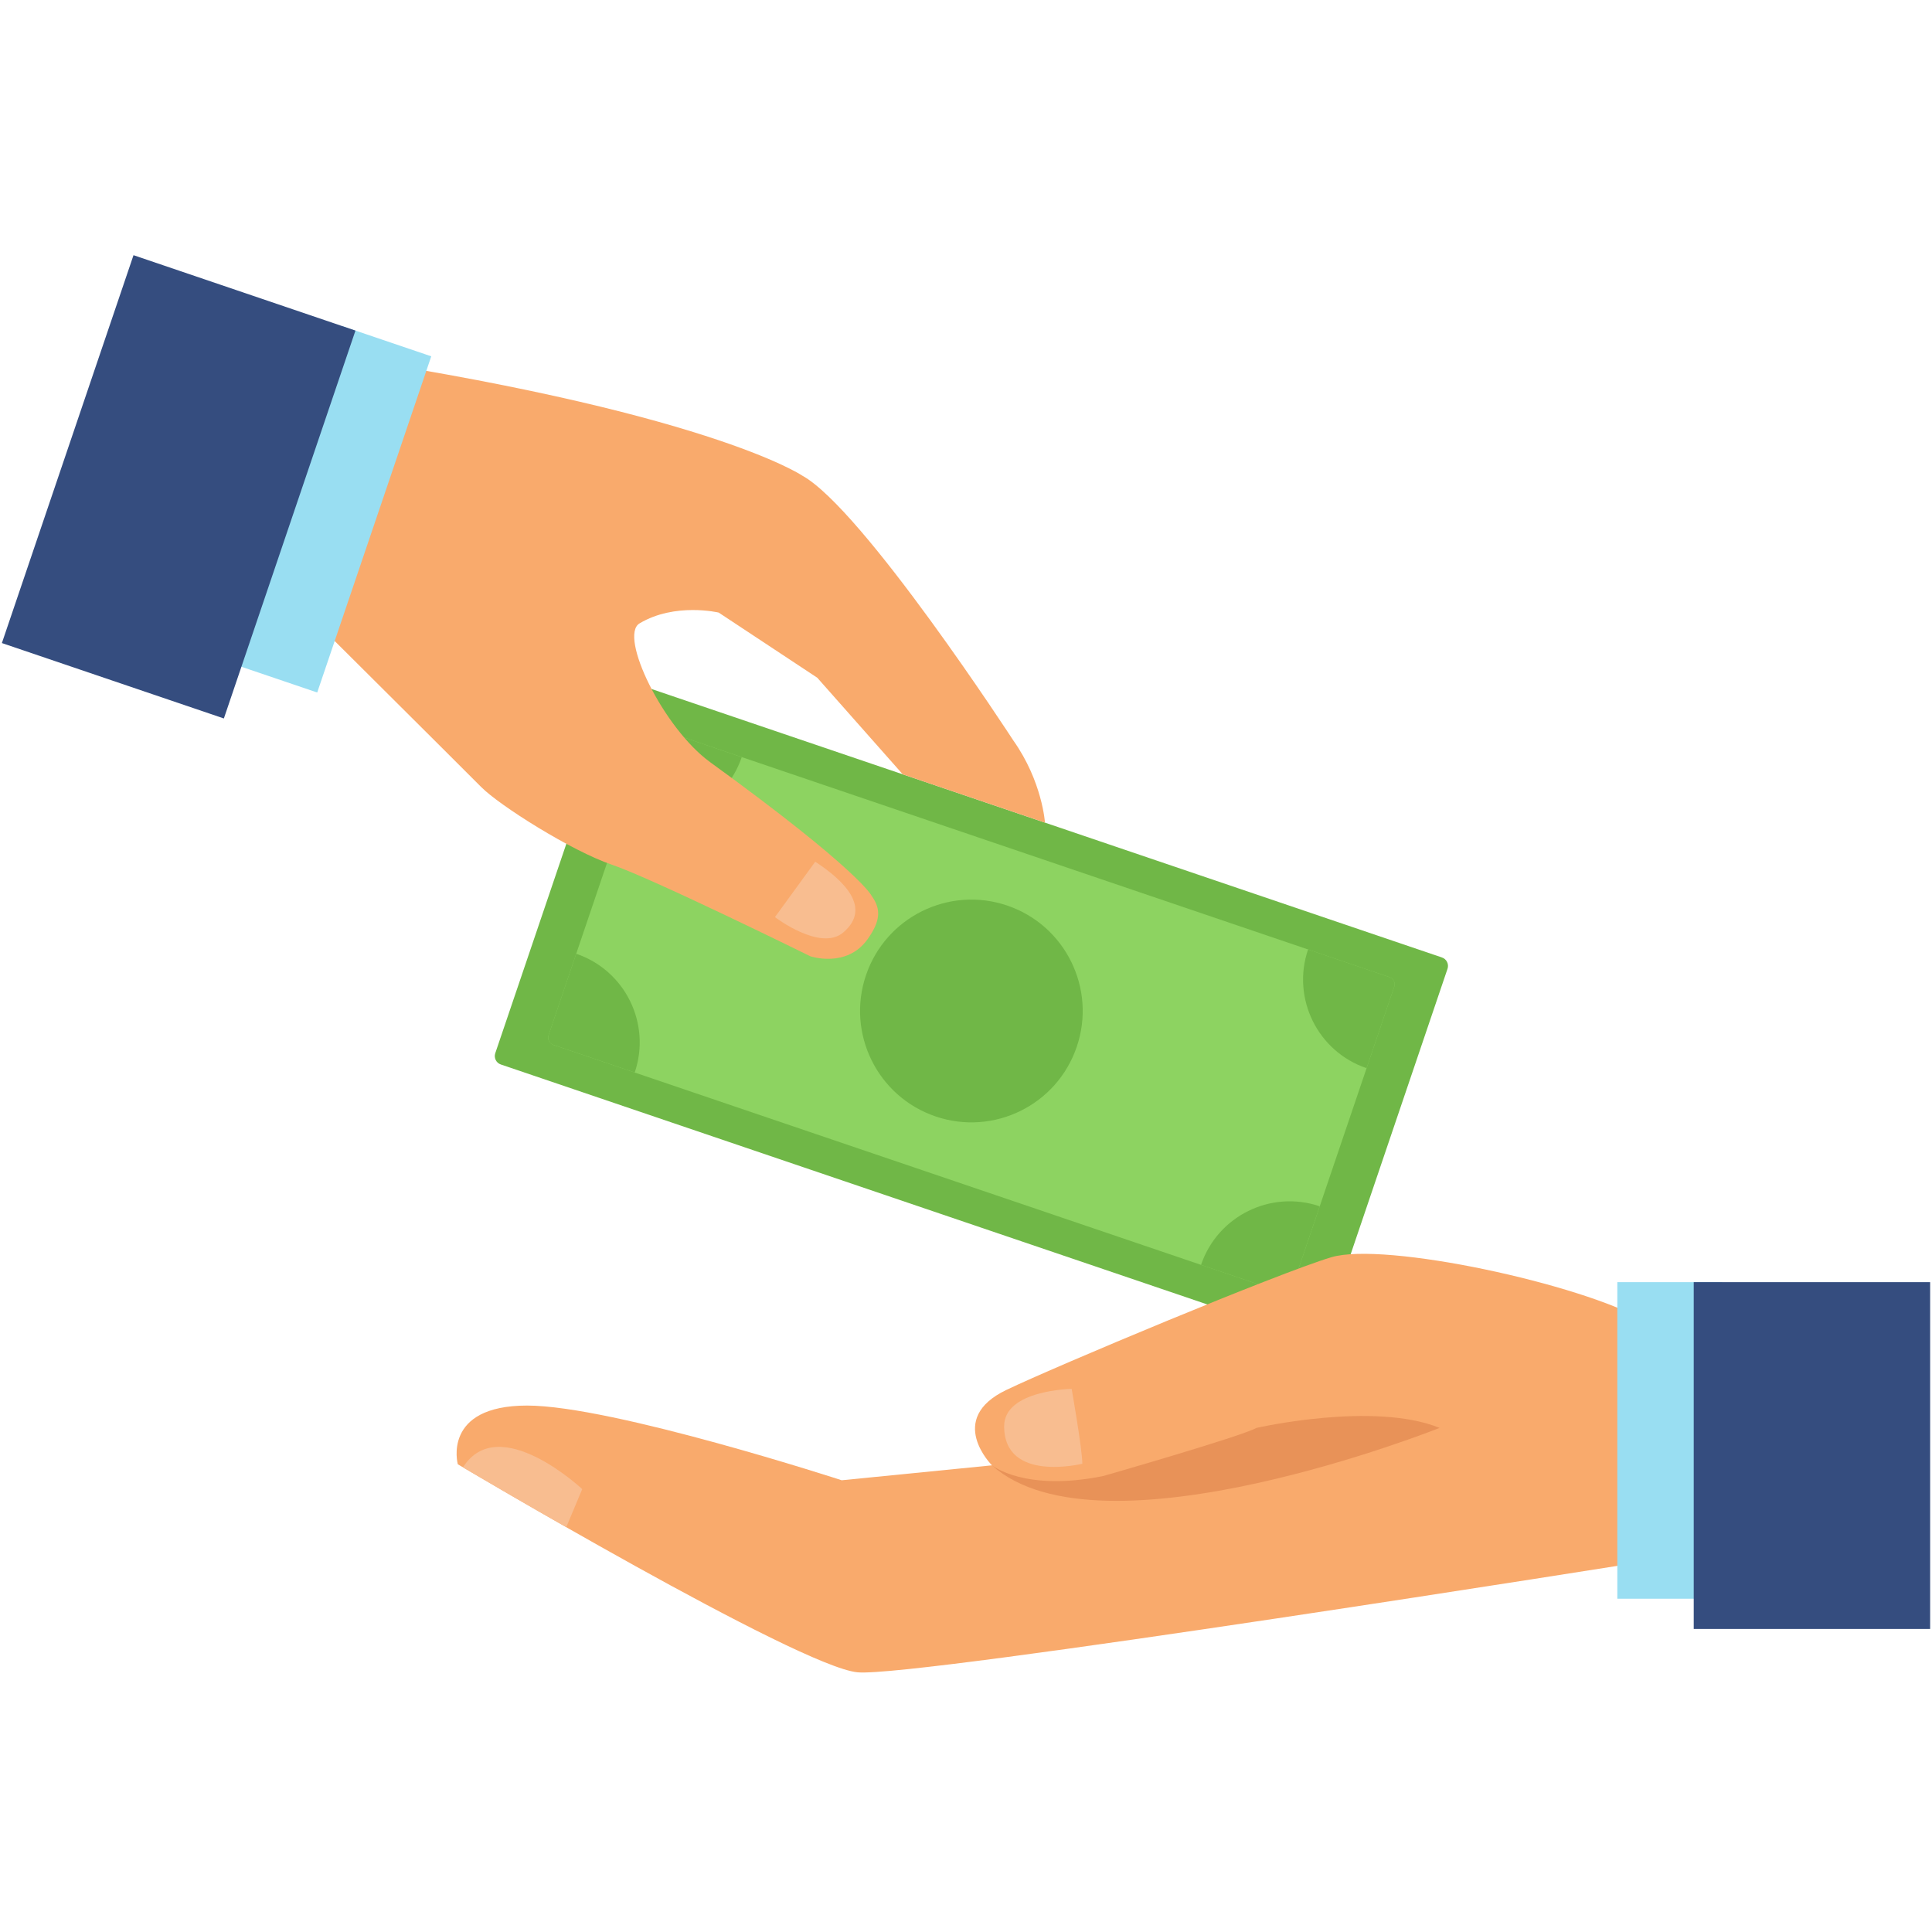 <svg xmlns="http://www.w3.org/2000/svg" xmlns:xlink="http://www.w3.org/1999/xlink" width="300" zoomAndPan="magnify" viewBox="0 0 224.88 225" height="300" preserveAspectRatio="xMidYMid meet" version="1.0"><defs><clipPath id="f45e9fd8e0"><path d="M 0 29.715 L 42 29.715 L 42 84 L 0 84 Z M 0 29.715 " clip-rule="nonzero"/></clipPath><clipPath id="de8f7fa9ec"><path d="M 197 149 L 224.762 149 L 224.762 190 L 197 190 Z M 197 149 " clip-rule="nonzero"/></clipPath></defs><path fill="#70b747" d="M 154.066 155.418 C 153.879 155.957 153.293 156.25 152.754 156.062 L 58.266 123.969 C 57.723 123.785 57.438 123.199 57.617 122.66 L 72.074 80.062 C 72.254 79.52 72.84 79.23 73.383 79.414 L 167.871 111.508 C 168.41 111.691 168.699 112.277 168.52 112.82 L 154.066 155.418 " fill-opacity="1" fill-rule="nonzero"/><path fill="#8dd361" d="M 150.406 150.004 C 150.258 150.445 149.738 150.676 149.254 150.512 L 64.418 121.699 C 63.934 121.531 63.664 121.035 63.816 120.59 L 75.73 85.473 C 75.879 85.031 76.395 84.801 76.883 84.965 L 161.719 113.781 C 162.199 113.945 162.473 114.441 162.32 114.887 L 150.406 150.004 " fill-opacity="1" fill-rule="nonzero"/><path fill="#70b747" d="M 125.34 121.906 C 123.039 128.688 115.68 132.324 108.902 130.02 C 102.125 127.719 98.492 120.352 100.793 113.57 C 103.098 106.789 110.457 103.156 117.234 105.457 C 124.012 107.762 127.645 115.125 125.34 121.906 " fill-opacity="1" fill-rule="nonzero"/><path fill="#70b747" d="M 75.73 85.473 L 72.5 94.992 C 78.195 96.93 84.387 93.875 86.324 88.176 L 76.883 84.965 C 76.395 84.801 75.879 85.031 75.73 85.473 " fill-opacity="1" fill-rule="nonzero"/><path fill="#70b747" d="M 64.348 121.672 L 73.859 124.902 C 75.797 119.203 72.742 113.008 67.047 111.074 L 63.84 120.523 C 63.676 121.004 63.906 121.52 64.348 121.672 " fill-opacity="1" fill-rule="nonzero"/><path fill="#70b747" d="M 162.32 114.887 L 159.09 124.398 C 153.395 122.469 150.34 116.277 152.277 110.574 L 161.719 113.781 C 162.199 113.945 162.473 114.441 162.32 114.887 " fill-opacity="1" fill-rule="nonzero"/><path fill="#70b747" d="M 149.328 150.535 L 139.812 147.305 C 141.75 141.605 147.934 138.551 153.633 140.484 L 150.43 149.934 C 150.27 150.418 149.773 150.688 149.328 150.535 " fill-opacity="1" fill-rule="nonzero"/><path fill="#f9aa6c" d="M 117.941 86.219 C 117.941 86.219 100.398 59.219 93.336 55.371 C 93.336 55.371 82.133 47.785 36.582 41.105 L 28.664 64.449 C 28.664 64.449 53.898 89.551 55.992 91.668 C 58.086 93.789 66.48 99.102 71.211 100.707 C 75.938 102.312 94.312 111.367 94.312 111.367 C 94.309 111.367 98.566 112.812 101.008 109.34 C 102.457 107.273 102.582 105.91 101.465 104.352 C 101.465 104.352 100.207 101.5 82.645 88.762 C 77.188 84.805 71.973 74.059 74.418 72.602 C 78.543 70.133 83.637 71.34 83.637 71.34 L 95.121 78.93 L 105.074 90.18 L 121.637 95.805 C 121.637 95.805 121.328 90.996 117.941 86.219 " fill-opacity="1" fill-rule="nonzero"/><path fill="#f8bd90" d="M 94.883 100.355 L 90.191 106.805 C 90.191 106.805 95.492 110.867 98.156 108.586 C 101.504 105.723 98.227 102.543 94.883 100.355 " fill-opacity="1" fill-rule="nonzero"/><path fill="#99def2" d="M 26.477 77.117 L 36.883 80.648 L 50.164 41.496 L 39.758 37.965 L 26.477 77.117 " fill-opacity="1" fill-rule="nonzero"/><g clip-path="url(#f45e9fd8e0)"><path fill="#354d7f" d="M 26.012 83.672 L 0.16 74.891 L 15.488 29.719 L 41.336 38.5 L 26.012 83.672 " fill-opacity="1" fill-rule="nonzero"/></g><path fill="#f9aa6c" d="M 99.824 194.758 C 92.996 194.137 53.254 170.527 53.254 170.527 C 53.254 170.527 51.391 163.691 61.328 163.691 C 71.262 163.691 97.965 172.391 97.965 172.391 L 115.465 170.652 C 115.465 170.652 110.051 165.266 117.141 161.871 C 122.969 159.078 148.754 148.289 154.969 146.422 C 161.176 144.559 184.152 149.531 191.602 153.875 L 191.602 181.836 C 191.602 181.836 106.656 195.383 99.824 194.758 " fill-opacity="1" fill-rule="nonzero"/><path fill="#f8bd90" d="M 124.746 161.75 C 124.746 161.75 125.988 168.809 125.988 170.465 C 125.988 170.465 116.875 172.727 116.883 166.094 C 116.887 161.863 124.746 161.75 124.746 161.75 " fill-opacity="1" fill-rule="nonzero"/><path fill="#e89258" d="M 115.465 170.652 C 115.465 170.652 119.277 173.762 128.43 171.895 C 128.43 171.895 144.41 167.312 146.273 166.293 C 146.273 166.293 159.934 163.172 167.594 166.293 C 167.594 166.293 128.125 182.043 115.465 170.652 " fill-opacity="1" fill-rule="nonzero"/><path fill="#f8bd90" d="M 65.887 177.855 L 67.746 173.422 C 67.746 173.422 58.023 164.312 53.859 170.887 C 55.461 171.832 60.102 174.562 65.887 177.855 " fill-opacity="1" fill-rule="nonzero"/><path fill="#99def2" d="M 200.504 186.188 L 188.293 186.188 L 188.293 149.32 L 200.504 149.32 L 200.504 186.188 " fill-opacity="1" fill-rule="nonzero"/><g clip-path="url(#de8f7fa9ec)"><path fill="#354d7f" d="M 224.723 189.707 L 197.191 189.707 L 197.191 149.32 L 224.723 149.32 L 224.723 189.707 " fill-opacity="1" fill-rule="nonzero"/></g></svg>
